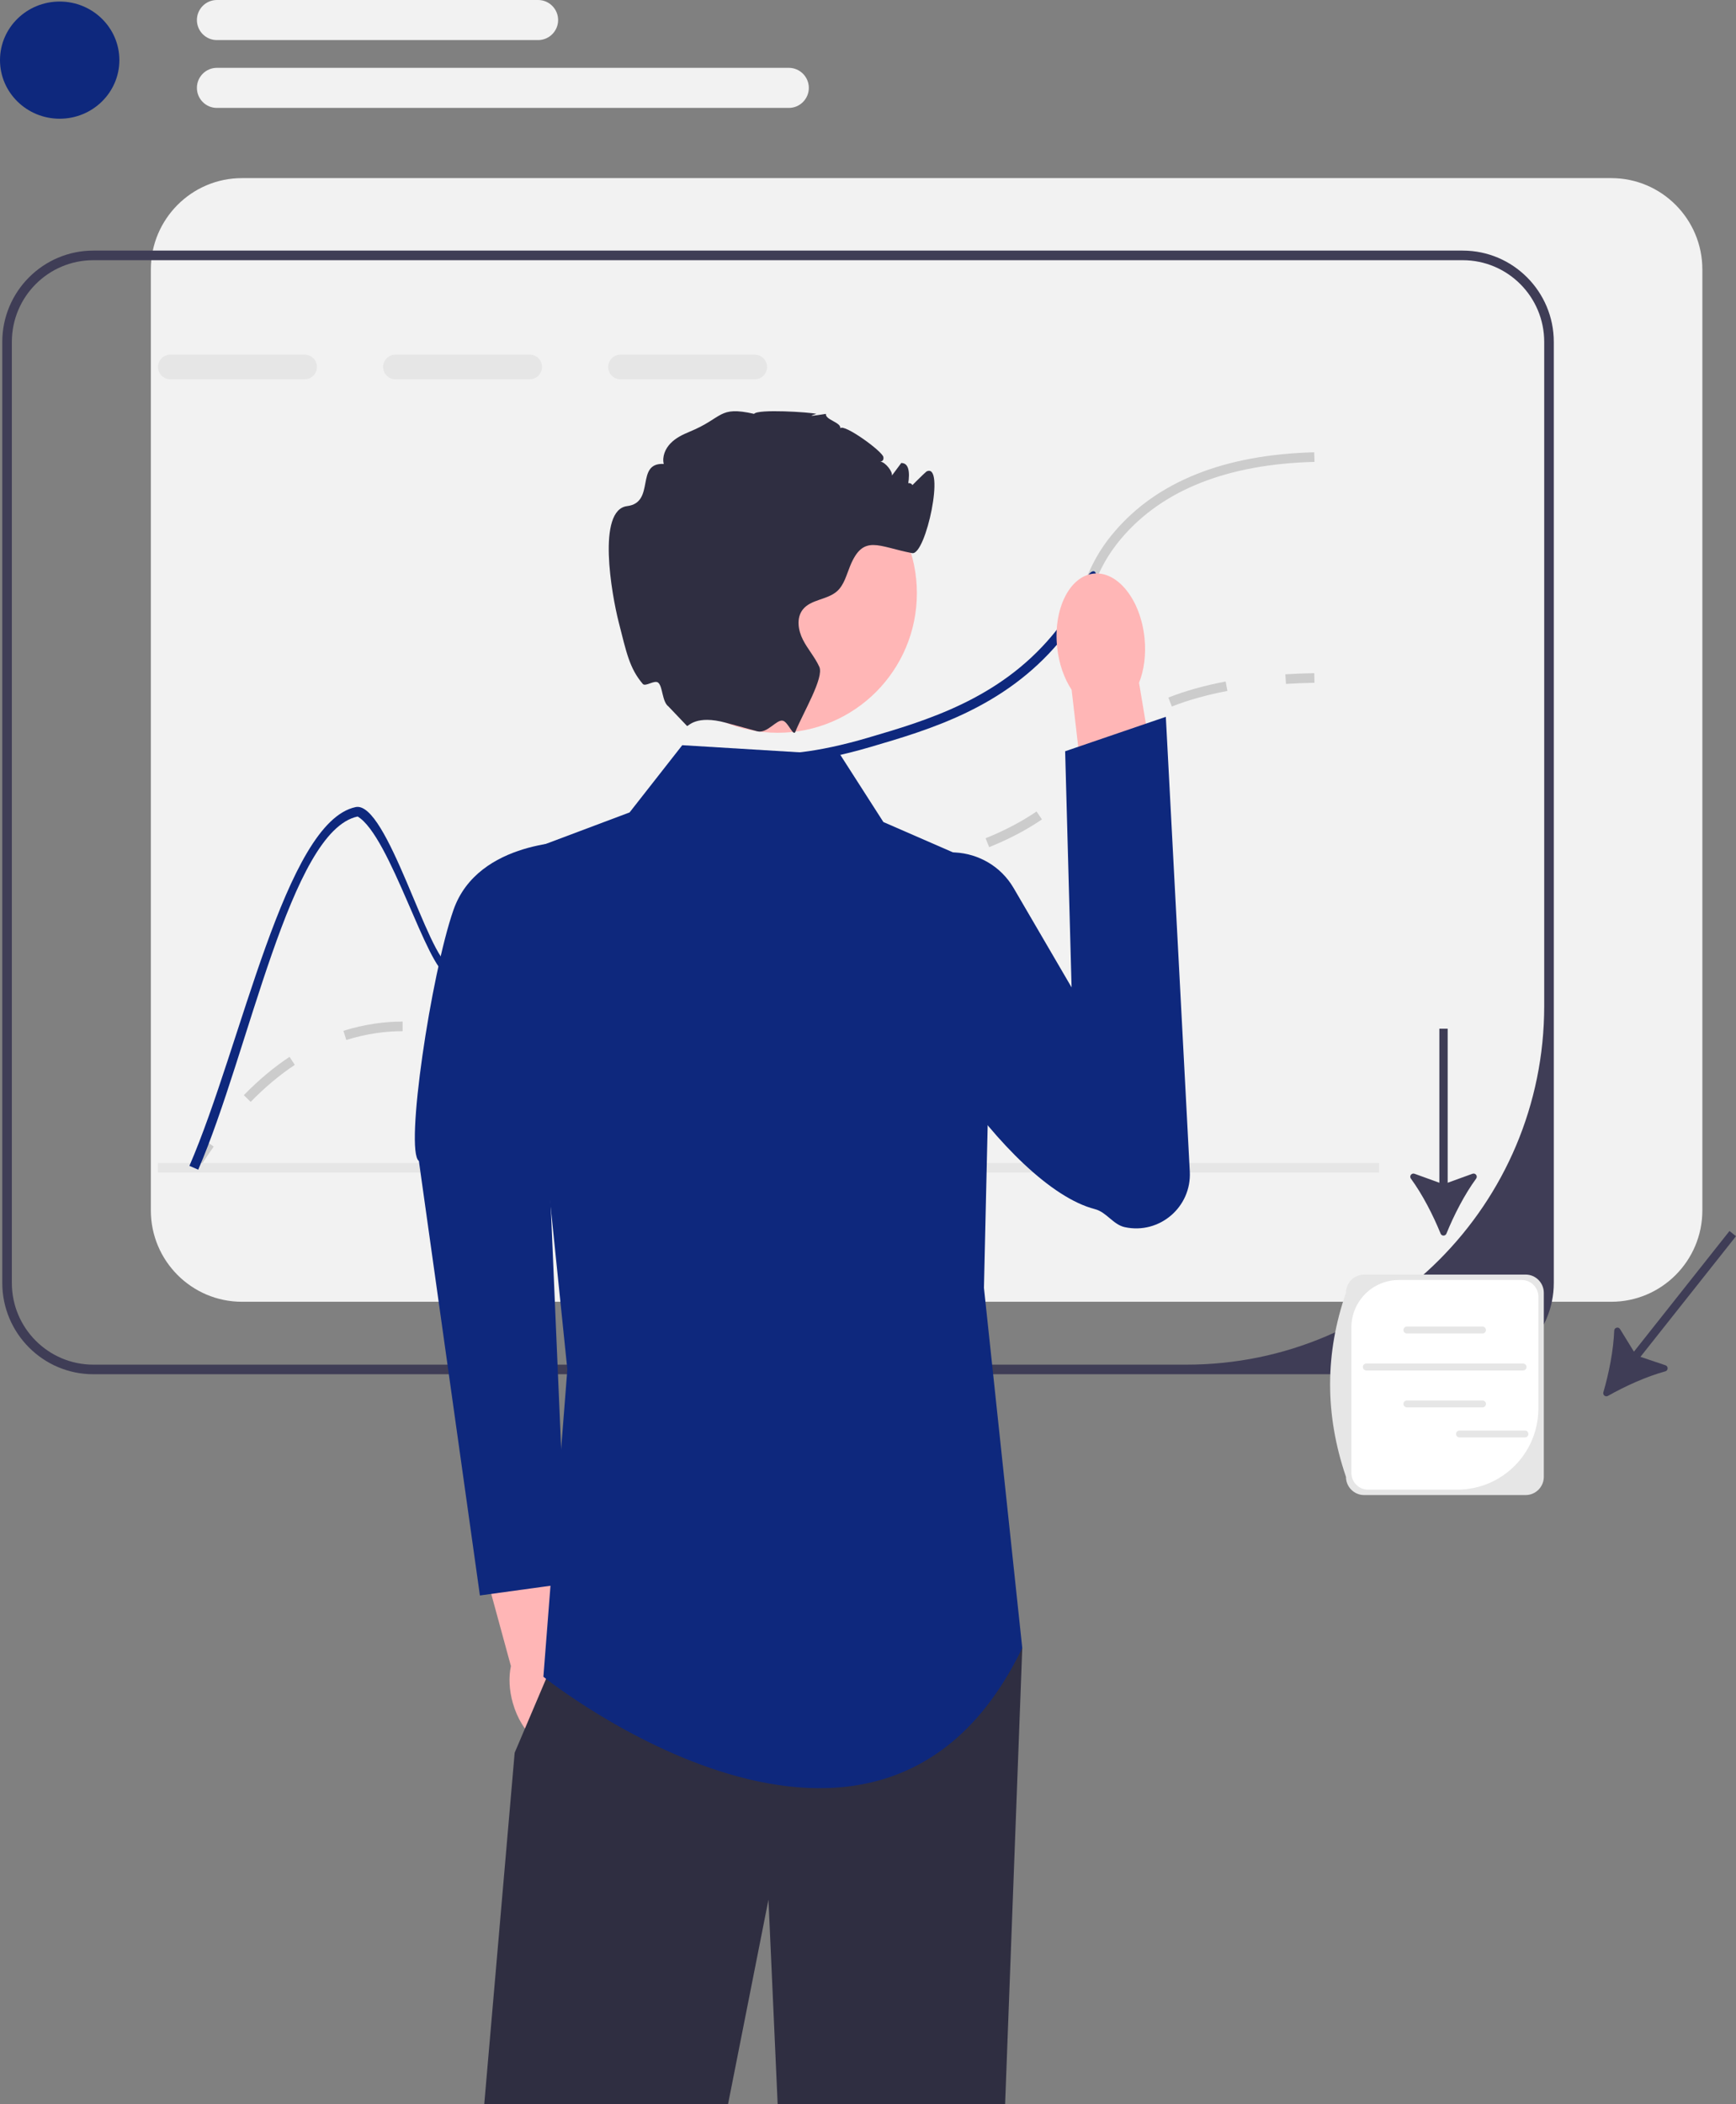 <svg width="137" height="166" viewBox="0 0 137 166" fill="none" xmlns="http://www.w3.org/2000/svg">
<rect x="0" y="0" width="137" height="166" fill="#808080" stroke="none"/>
<g clip-path="url(#clip0_445_1601)">
<path d="M127.158 14.052H19.092C15.127 14.052 11.904 17.284 11.904 21.258V95.494C11.904 99.468 15.127 102.699 19.092 102.699H127.158C131.122 102.699 134.345 99.468 134.345 95.494V21.258C134.345 17.284 131.122 14.052 127.158 14.052Z" fill="#F2F2F2"/>
<path d="M115.433 19.77H7.367C3.403 19.77 0.18 23.002 0.18 26.976V101.212C0.18 105.186 3.403 108.417 7.367 108.417H115.433C119.398 108.417 122.621 105.186 122.621 101.212V26.976C122.621 23.002 119.398 19.77 115.433 19.77ZM121.865 79.362C121.865 94.99 109.227 107.66 93.637 107.66H7.367C3.815 107.66 0.935 104.773 0.935 101.212V26.976C0.935 23.415 3.815 20.528 7.367 20.528H115.433C118.986 20.528 121.865 23.415 121.865 26.976V79.362Z" fill="#3F3D56"/>
<path d="M15.616 92.329L14.976 91.926C15.392 91.263 15.821 90.621 16.251 90.017L16.866 90.458C16.444 91.05 16.024 91.679 15.616 92.329Z" fill="#CCCCCC"/>
<path d="M19.783 86.93L19.242 86.401C20.395 85.216 21.609 84.199 22.849 83.378L23.266 84.01C22.071 84.801 20.899 85.784 19.783 86.93ZM38.639 82.148C37.736 82.148 36.914 82.032 36.299 81.931L36.421 81.183C37.044 81.285 37.796 81.39 38.639 81.39C39.384 81.39 40.116 81.308 40.877 81.139L41.04 81.879C40.224 82.06 39.439 82.148 38.639 82.148ZM27.33 82.047L27.102 81.325C27.914 81.068 28.755 80.876 29.602 80.753C30.329 80.647 31.024 80.596 31.727 80.596H31.774V81.354H31.727C31.061 81.354 30.401 81.402 29.71 81.502C28.904 81.62 28.103 81.803 27.33 82.047ZM45.345 79.858L44.862 79.275C45.905 78.407 46.652 77.356 47.444 76.245L47.76 75.802L48.373 76.245L48.059 76.685C47.238 77.838 46.463 78.927 45.345 79.858ZM51.406 72.911L50.941 72.313C51.96 71.516 53.111 70.871 54.46 70.339C54.69 70.249 54.909 70.168 55.12 70.096L55.364 70.813C55.163 70.881 54.955 70.958 54.736 71.044C53.456 71.549 52.367 72.159 51.406 72.911ZM60.531 70.279C60.276 70.279 60.035 70.277 59.803 70.274L59.812 69.516C60.049 69.519 60.297 69.52 60.558 69.521C61.448 69.521 62.686 69.496 64.385 69.299L64.472 70.051C62.717 70.255 61.459 70.276 60.531 70.279ZM69.07 69.287L68.92 68.544C70.278 68.269 71.857 67.942 73.421 67.537L73.609 68.271C72.028 68.68 70.437 69.01 69.07 69.287ZM78.062 66.834L77.779 66.132C79.294 65.519 80.61 64.829 81.802 64.02L82.226 64.647C80.989 65.486 79.627 66.202 78.062 66.834ZM85.698 61.42L85.085 60.978C85.296 60.684 85.478 60.398 85.654 60.121C86.175 59.305 86.713 58.46 87.994 57.423L88.084 57.351L88.552 57.945L88.469 58.012C87.284 58.972 86.802 59.728 86.291 60.529C86.109 60.815 85.921 61.11 85.698 61.42ZM92.479 55.738L92.203 55.032C93.55 54.503 95.071 54.077 96.725 53.766L96.864 54.511C95.257 54.813 93.782 55.226 92.479 55.738Z" fill="#CCCCCC"/>
<path d="M101.484 53.955L101.437 53.198C102.171 53.152 102.939 53.122 103.719 53.108L103.733 53.865C102.964 53.879 102.207 53.909 101.484 53.955Z" fill="#CCCCCC"/>
<path d="M24.044 27.98H13.44C12.907 27.98 12.472 28.416 12.472 28.95C12.472 29.488 12.907 29.924 13.44 29.924H24.044C24.576 29.924 25.011 29.488 25.011 28.95C25.011 28.416 24.576 27.98 24.044 27.98Z" fill="#E6E6E6"/>
<path d="M41.805 27.98H31.201C30.668 27.98 30.234 28.416 30.234 28.95C30.234 29.488 30.668 29.924 31.201 29.924H41.805C42.338 29.924 42.773 29.488 42.773 28.95C42.773 28.416 42.338 27.98 41.805 27.98Z" fill="#E6E6E6"/>
<path d="M59.567 27.98H48.963C48.43 27.98 47.995 28.416 47.995 28.95C47.995 29.488 48.43 29.924 48.963 29.924H59.567C60.1 29.924 60.534 29.488 60.534 28.95C60.534 28.416 60.1 27.98 59.567 27.98Z" fill="#E6E6E6"/>
<path d="M108.828 91.749H12.461V92.506H108.828V91.749Z" fill="#E6E6E6"/>
<path d="M103.737 36.439C96.878 36.617 91.761 38.64 88.519 42.444C87.321 43.853 86.833 44.963 86.32 46.137C85.809 47.297 85.288 48.49 84.075 50.047V48.759C84.827 47.653 85.231 46.728 85.628 45.83C86.165 44.603 86.675 43.444 87.945 41.955C91.331 37.977 96.636 35.867 103.714 35.681L103.737 36.439Z" fill="#CCCCCC"/>
<path d="M86.32 46.137C85.809 47.297 85.288 48.49 84.075 50.047C83.931 50.233 83.776 50.426 83.61 50.627C79.234 55.843 73.388 57.555 68.686 58.934C68.392 59.021 68.105 59.101 67.825 59.177C63.645 60.313 61.355 60.272 59.651 60.245C57.939 60.215 56.809 60.196 54.787 61.355C51.08 63.473 49.561 66.572 48.091 69.568C46.575 72.652 45.147 75.565 41.504 76.933C38.975 77.88 37.199 77.41 35.321 76.918C33.708 76.489 30.799 65.953 28.224 64.416C22.907 65.534 19.676 82.952 15.644 92.279L14.948 91.976C19.086 82.414 22.495 64.848 28.065 63.673C30.548 63.151 33.817 75.736 35.514 76.183C37.275 76.648 38.934 77.084 41.239 76.22C44.602 74.963 45.903 72.307 47.41 69.235C48.861 66.28 50.505 62.931 54.409 60.696C56.612 59.434 57.894 59.457 59.662 59.487C61.348 59.518 63.623 59.556 67.825 58.393C68.037 58.332 68.252 58.271 68.475 58.207C73.078 56.858 78.803 55.18 83.028 50.142C83.444 49.645 83.788 49.187 84.075 48.759C84.827 47.653 85.231 46.728 85.628 45.83C86.165 44.603 86.834 44.963 86.32 46.137Z" fill="#0E287D"/>
<path d="M46.02 132.807C45.721 131.762 45.208 130.872 44.599 130.236L42.383 120.11L37.553 121.296L40.32 131.441C40.138 132.299 40.175 133.324 40.474 134.368C41.157 136.753 42.953 138.338 44.484 137.907C46.016 137.476 46.703 135.192 46.02 132.807Z" fill="#FFB6B6"/>
<path d="M45.352 66.382C45.352 66.382 37.724 66.225 35.784 71.794C34.019 76.862 31.926 90.787 33.057 91.591L37.873 125.87L44.74 124.924L42.977 83.795L45.352 66.382Z" fill="#0E287D"/>
<path d="M80.674 130.011L79.321 166H61.37L60.645 149.873L57.455 166H38.216L40.616 138.277L43.095 132.447L44.773 128.496L80.674 130.011Z" fill="#2F2E41"/>
<path d="M66.313 59.548L53.842 58.79L49.685 64.094L40.616 67.503L44.773 108.039L42.883 132.284C42.883 132.284 69.337 153.498 80.674 130.011L77.65 101.598L78.406 68.64L69.714 64.852L66.313 59.548Z" fill="#0E287D"/>
<path d="M90.322 50.328C90.457 51.641 90.285 52.876 89.89 53.867L91.967 66.297L86.038 67.115L84.569 54.417C83.98 53.529 83.56 52.355 83.424 51.042C83.115 48.041 84.409 45.449 86.313 45.252C88.218 45.055 90.013 47.327 90.322 50.328Z" fill="#FFB6B6"/>
<path d="M79.994 70.063C77.95 66.561 72.88 66.231 70.609 69.59C69.988 70.508 70.161 71.54 70.013 72.78C69.384 78.044 79.447 93.601 86.41 95.392C87.324 95.627 87.845 96.615 88.767 96.814C91.499 97.402 94.043 95.228 93.895 92.431L92.004 56.552L84.058 59.269L84.566 77.897L79.994 70.063Z" fill="#0E287D"/>
<path d="M61.372 57.81C67.439 57.81 72.357 52.88 72.357 46.798C72.357 40.717 67.439 35.786 61.372 35.786C55.305 35.786 50.387 40.717 50.387 46.798C50.387 52.88 55.305 57.81 61.372 57.81Z" fill="#FFB6B6"/>
<path d="M71.604 38.712C71.51 38.735 73.05 37.23 73.116 37.197C74.627 36.439 73.074 43.845 71.982 43.637C69.295 43.126 68.135 42.11 67.092 44.645C66.801 45.349 66.619 46.145 66.052 46.649C65.274 47.334 63.982 47.278 63.347 48.096C62.837 48.755 62.984 49.725 63.362 50.467C63.74 51.214 64.314 51.846 64.658 52.608C65.043 53.464 63.4 56.188 62.772 57.718V57.722L62.769 57.731C62.602 58.132 62.206 56.976 61.788 56.861C61.287 56.722 60.55 57.907 59.753 57.692C59.749 57.692 59.745 57.688 59.741 57.688C58.982 57.476 58.135 57.248 57.296 57.021H57.293C54.931 56.377 54.334 57.301 54.22 57.275L52.754 55.737C52.251 55.37 52.308 54.184 51.953 53.865C51.663 53.605 50.939 54.207 50.726 53.956C49.681 52.729 49.44 51.501 48.824 49.077C48.261 46.861 47.093 40.227 49.493 39.928C51.756 39.644 50.101 36.485 52.38 36.602C52.244 36.026 52.497 35.409 52.909 34.984C53.317 34.556 53.861 34.291 54.409 34.064C57.111 32.958 56.661 32.007 59.511 32.651C59.794 32.253 63.91 32.518 64.424 32.651C64.462 32.658 63.15 32.973 65.18 32.651C65.104 33.117 66.389 33.321 66.313 33.787C66.597 33.405 69.643 35.602 69.714 36.06C69.809 36.632 68.947 36.341 69.522 36.428C69.862 36.481 70.444 37.174 70.387 37.519C70.633 37.185 70.878 36.856 71.128 36.523C71.173 36.526 71.215 36.534 71.26 36.541C72.409 36.761 71.092 40.526 71.139 39.352C71.226 37.197 72.749 38.458 71.604 38.712Z" fill="#2F2E41"/>
<path d="M113.688 97.322C113.772 97.531 114.064 97.531 114.149 97.322C114.739 95.864 115.579 94.231 116.493 92.983C116.639 92.783 116.437 92.516 116.205 92.6L114.246 93.31V81.155H113.59V93.31L111.631 92.6C111.398 92.516 111.197 92.783 111.343 92.982C112.257 94.231 113.097 95.864 113.688 97.322Z" fill="#3F3D56"/>
<path d="M126.533 109.838C126.469 110.054 126.698 110.236 126.894 110.125C128.261 109.351 129.932 108.596 131.422 108.188C131.66 108.123 131.668 107.788 131.434 107.709L129.459 107.044L137 97.526L136.486 97.117L128.945 106.636L127.852 104.858C127.722 104.647 127.398 104.73 127.389 104.978C127.33 106.525 126.975 108.327 126.533 109.838Z" fill="#3F3D56"/>
<path d="M120.398 117.949H107.655C106.863 117.949 106.22 117.304 106.22 116.511C104.535 111.574 104.568 106.737 106.22 101.993C106.22 101.2 106.863 100.554 107.655 100.554H120.398C121.189 100.554 121.833 101.2 121.833 101.993V116.511C121.833 117.304 121.189 117.949 120.398 117.949Z" fill="#E6E6E6"/>
<path d="M110.385 100.983C108.321 100.983 106.647 102.661 106.647 104.73V116.203C106.647 116.931 107.236 117.521 107.962 117.521H115.009C118.542 117.521 121.405 114.65 121.405 111.109V102.301C121.405 101.573 120.817 100.983 120.091 100.983H110.385Z" fill="white"/>
<path d="M116.994 105.202H111.028C110.878 105.202 110.755 105.079 110.755 104.929C110.755 104.778 110.878 104.655 111.028 104.655H116.994C117.145 104.655 117.267 104.778 117.267 104.929C117.267 105.079 117.145 105.202 116.994 105.202Z" fill="#E6E6E6"/>
<path d="M116.994 111.033H111.028C110.878 111.033 110.755 110.91 110.755 110.76C110.755 110.609 110.878 110.486 111.028 110.486H116.994C117.145 110.486 117.267 110.609 117.267 110.76C117.267 110.91 117.145 111.033 116.994 111.033Z" fill="#E6E6E6"/>
<path d="M120.196 108.119H107.826C107.676 108.119 107.553 107.997 107.553 107.846C107.553 107.695 107.676 107.573 107.826 107.573H120.196C120.346 107.573 120.469 107.695 120.469 107.846C120.469 107.997 120.346 108.119 120.196 108.119Z" fill="#E6E6E6"/>
<path d="M120.342 113.404H115.18C115.03 113.404 114.907 113.281 114.907 113.131C114.907 112.98 115.03 112.857 115.18 112.857H120.342C120.492 112.857 120.614 112.98 120.614 113.131C120.614 113.281 120.492 113.404 120.342 113.404Z" fill="#E6E6E6"/>
<path d="M4.71 9.366C7.311 9.366 9.42 7.296 9.42 4.744C9.42 2.191 7.311 0.122 4.71 0.122C2.109 0.122 0 2.191 0 4.744C0 7.296 2.109 9.366 4.71 9.366Z" fill="#0E287D"/>
<path d="M42.468 3.162H17.116C16.246 3.162 15.539 2.453 15.539 1.581C15.539 0.709 16.246 0 17.116 0H42.468C43.337 0 44.045 0.709 44.045 1.581C44.045 2.453 43.337 3.162 42.468 3.162Z" fill="#F2F2F2"/>
<path d="M62.252 8.514H17.116C16.246 8.514 15.539 7.805 15.539 6.933C15.539 6.061 16.246 5.352 17.116 5.352H62.252C63.122 5.352 63.83 6.061 63.83 6.933C63.83 7.805 63.122 8.514 62.252 8.514Z" fill="#F2F2F2"/>
</g>
<defs>
<clipPath id="clip0_445_1601">
<rect width="137" height="166" fill="white"/>
</clipPath>
</defs>
</svg>
